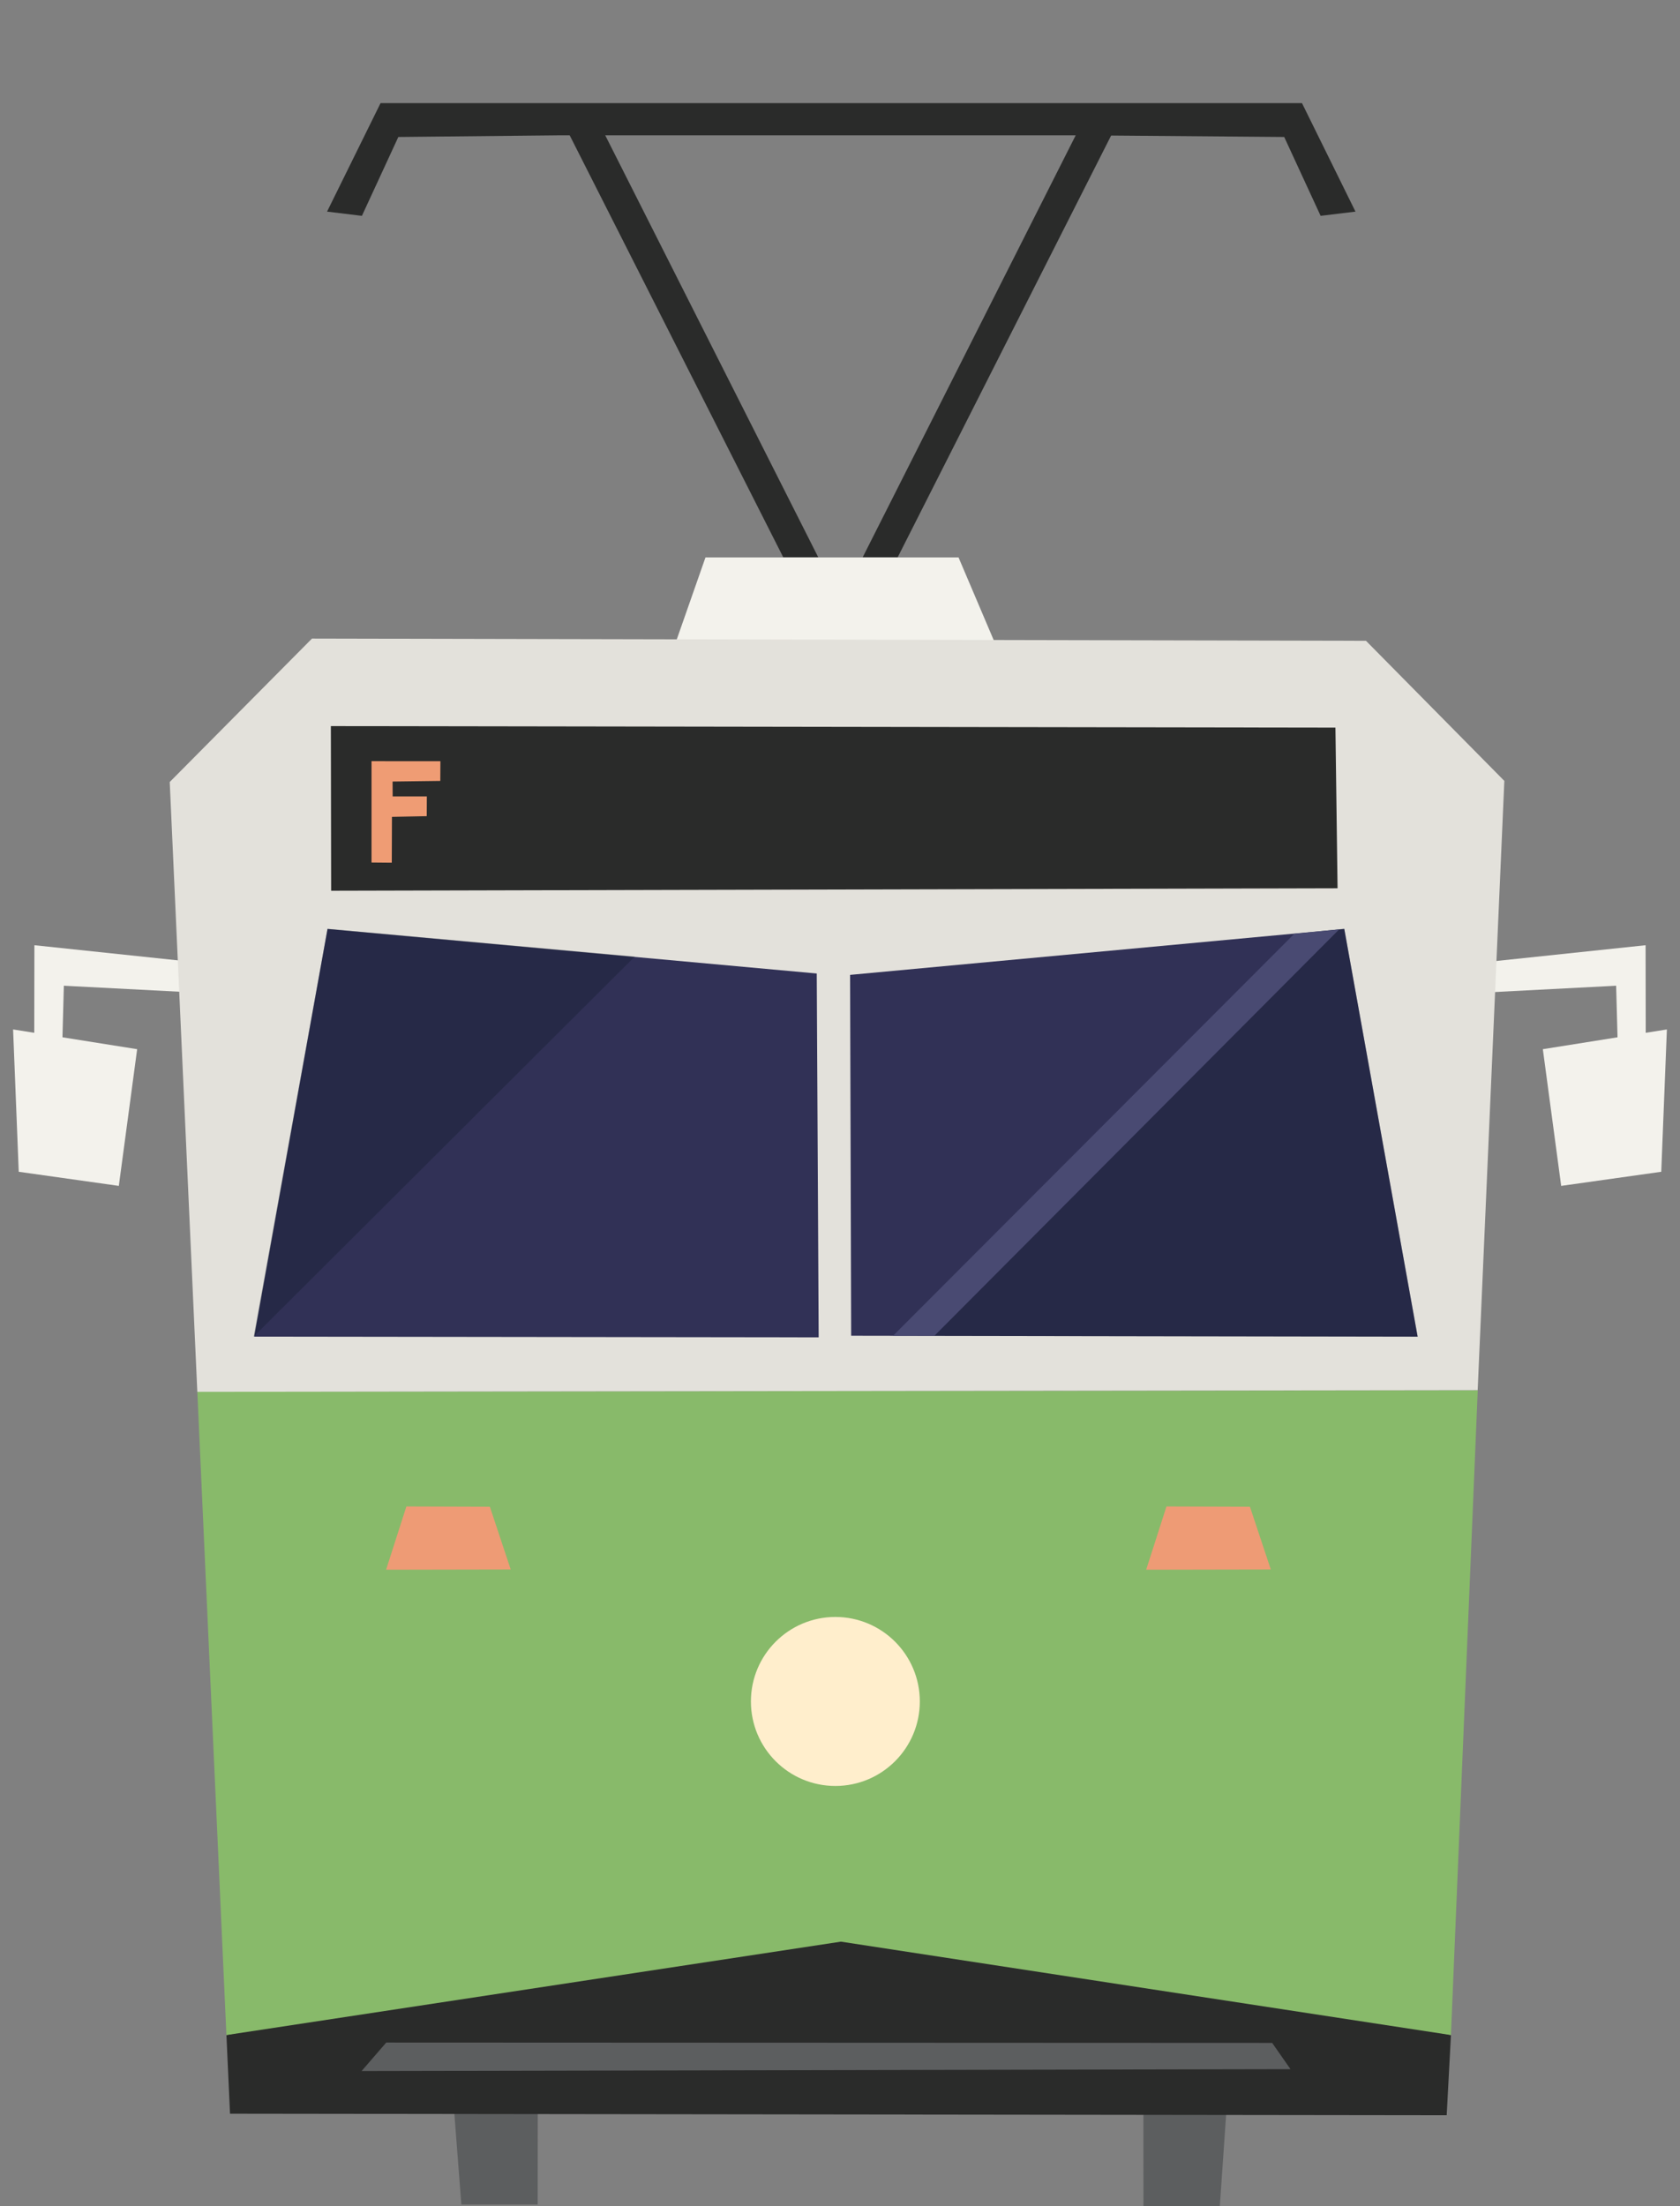 <?xml version="1.0" encoding="UTF-8" standalone="no"?>
<!DOCTYPE svg PUBLIC "-//W3C//DTD SVG 1.1//EN" "http://www.w3.org/Graphics/SVG/1.1/DTD/svg11.dtd">
<svg width="100%" height="100%" viewBox="0 0 320 420" version="1.1" xmlns="http://www.w3.org/2000/svg" xmlns:xlink="http://www.w3.org/1999/xlink" xml:space="preserve" xmlns:serif="http://www.serif.com/" style="fill-rule:evenodd;clip-rule:evenodd;stroke-linejoin:round;stroke-miterlimit:2;">
    <rect x="0" y="0" width="320" height="420" fill="#808080" stroke="none"/>
    <g id="streetcar-inbound" transform="matrix(1.27,0,0,1.27,2.496,-128.64)">
        <g transform="matrix(1,0,0,1,-7.668,-111.175)">
            <path d="M90.09,230.668L123.174,296.002L128.424,296.002L95.424,230.668" style="fill:rgb(42,43,42);fill-rule:nonzero;"/>
        </g>
        <g transform="matrix(1,0,0,1,-7.668,-111.175)">
            <path d="M173.424,230.668L140.34,296.002L135.09,296.002L168.09,230.668" style="fill:rgb(42,43,42);fill-rule:nonzero;"/>
        </g>
        <g transform="matrix(1,0,0,1,-7.668,-111.175)">
            <path d="M167.998,232.75L198.31,233L203.77,244.821L208.999,244.188L200.977,227.928L62.777,227.928L54.755,244.188L59.983,244.821L65.444,233L89.756,232.75" style="fill:rgb(42,43,42);fill-rule:nonzero;"/>
        </g>
        <g transform="matrix(1,0,0,1,-7.668,-111.175)">
            <path d="M226.717,361.338L248.093,360.229L248.304,368.05L252.532,367.417L252.51,354.156L226.507,356.901L226.717,361.338Z" style="fill:rgb(243,242,236);fill-rule:nonzero;"/>
        </g>
        <g transform="matrix(1,0,0,1,-7.668,-111.175)">
            <path d="M255.705,366.781L254.859,388.118L239.849,390.233L237.1,369.742L255.705,366.781Z" style="fill:rgb(243,242,236);fill-rule:nonzero;"/>
        </g>
        <g transform="matrix(1,0,0,1,-7.668,-111.175)">
            <path d="M36.655,361.338L15.279,360.229L15.068,368.05L10.84,367.417L10.862,354.156L36.865,356.901L36.655,361.338Z" style="fill:rgb(243,242,236);fill-rule:nonzero;"/>
        </g>
        <g transform="matrix(1,0,0,1,-7.668,-111.175)">
            <path d="M7.667,366.781L8.513,388.118L23.523,390.233L26.273,369.742L7.667,366.781Z" style="fill:rgb(243,242,236);fill-rule:nonzero;"/>
        </g>
        <g transform="matrix(1,0,0,1,-7.668,-111.175)">
            <path d="M188.652,543.175L177.201,543.175L177.184,518.514L190.343,518.725L188.652,543.175Z" style="fill:rgb(92,94,95);fill-rule:nonzero;"/>
        </g>
        <g transform="matrix(1,0,0,1,-7.668,-111.175)">
            <path d="M74.896,542.925L86.347,542.925L86.364,520.764L73.205,520.975L74.896,542.925Z" style="fill:rgb(92,94,95);fill-rule:nonzero;"/>
        </g>
        <g transform="matrix(1,0,0,1,-7.668,-111.175)">
            <path d="M39.662,517.525L40.201,529.315L222.679,529.545L223.317,517.525L132.326,499.523L39.662,517.525Z" style="fill:rgb(42,43,42);fill-rule:nonzero;"/>
        </g>
        <g transform="matrix(1,0,0,1,-7.668,-111.175)">
            <path d="M222.731,484.784L219.205,487.825L48.816,487.868L44.073,484.565L222.731,484.784Z" style="fill-rule:nonzero;"/>
        </g>
        <g transform="matrix(1,0,0,1,-7.668,-111.175)">
            <path d="M155.139,309.358L149.465,296.024L111.512,296.024L106.839,309.358L155.139,309.358Z" style="fill:rgb(243,242,236);fill-rule:nonzero;"/>
        </g>
        <g transform="matrix(1,0,0,1,-7.668,-111.175)">
            <path d="M35.298,421.106L39.661,517.525L131.824,503.524L223.317,517.525L227.337,420.883L35.298,421.106Z" style="fill:rgb(136,186,106);fill-rule:nonzero;"/>
        </g>
        <g transform="matrix(1,0,0,1,-7.668,-111.175)">
            <path d="M31.159,329.69L35.297,421.107L227.325,420.857L231.325,329.524L210.575,308.524L52.494,308.19L31.159,329.69Z" style="fill:rgb(227,225,219);fill-rule:nonzero;"/>
        </g>
        <g transform="matrix(1,0,0,1,-7.668,-111.175)">
            <path d="M55.325,321.31L55.367,345.989L206.312,345.622L205.992,321.539L55.325,321.31Z" style="fill:rgb(42,43,42);fill-rule:nonzero;"/>
        </g>
        <g transform="matrix(1,0,0,1,-7.668,-111.175)">
            <path d="M71.755,326.57L64.568,326.57L61.425,326.564L61.424,341.759L64.462,341.787L64.489,334.916L69.706,334.81L69.722,331.851L64.594,331.851L64.583,329.621L71.739,329.529L71.755,326.57Z" style="fill:rgb(239,156,116);fill-rule:nonzero;"/>
        </g>
        <g transform="matrix(1,0,0,1,-7.668,-111.175)">
            <path d="M79.173,438.33L82.3,447.732L63.609,447.768L66.652,438.289L79.173,438.33Z" style="fill:rgb(238,155,117);fill-rule:nonzero;"/>
        </g>
        <g transform="matrix(1,0,0,1,-7.668,-111.175)">
            <path d="M193.171,438.33L196.298,447.732L177.607,447.768L180.65,438.289L193.171,438.33Z" style="fill:rgb(238,155,117);fill-rule:nonzero;"/>
        </g>
        <g transform="matrix(1,0,0,1,-7.668,-111.175)">
            <path d="M199.255,522.639L196.505,518.703L63.633,518.648L59.933,522.92L199.255,522.639Z" style="fill:rgb(92,94,95);fill-rule:nonzero;"/>
        </g>
        <g transform="matrix(1,0,0,1,-7.668,-111.175)">
            <path d="M128.2,358.397L54.825,351.717L43.825,412.831L128.487,412.94L128.2,358.397Z" style="fill:rgb(49,49,86);fill-rule:nonzero;"/>
        </g>
        <g transform="matrix(1,0,0,1,-7.668,-111.175)">
            <path d="M133.2,358.602L207.321,351.716L218.321,412.83L133.361,412.691L133.2,358.602Z" style="fill:rgb(49,49,86);fill-rule:nonzero;"/>
        </g>
        <g transform="matrix(1,0,0,1,-7.668,-111.175)">
            <g opacity="0.3">
                <path d="M100.908,355.856L43.745,412.832L54.825,351.69L100.908,355.856Z" style="fill:rgb(13,24,36);fill-rule:nonzero;"/>
            </g>
        </g>
        <g transform="matrix(1,0,0,1,-7.668,-111.175)">
            <g opacity="0.3">
                <path d="M207.309,351.68L203.715,352.055L147.108,406.161L145.86,412.712L218.325,412.852L207.309,351.68Z" style="fill:rgb(13,24,36);fill-rule:nonzero;"/>
            </g>
        </g>
        <g transform="matrix(1,0,0,1,-7.668,-111.175)">
            <path d="M145.86,412.69L206.546,351.789L199.826,352.439L139.641,412.706L145.86,412.69Z" style="fill:rgb(73,74,114);fill-rule:nonzero;"/>
        </g>
        <g transform="matrix(1,0,0,1,-7.668,-111.175)">
            <path d="M143.658,467.518C143.658,474.514 137.987,480.185 130.991,480.185C123.996,480.185 118.325,474.514 118.325,467.518C118.325,460.523 123.996,454.852 130.991,454.852C137.987,454.852 143.658,460.523 143.658,467.518" style="fill:rgb(255,238,204);fill-rule:nonzero;"/>
        </g>
    </g>
</svg>

